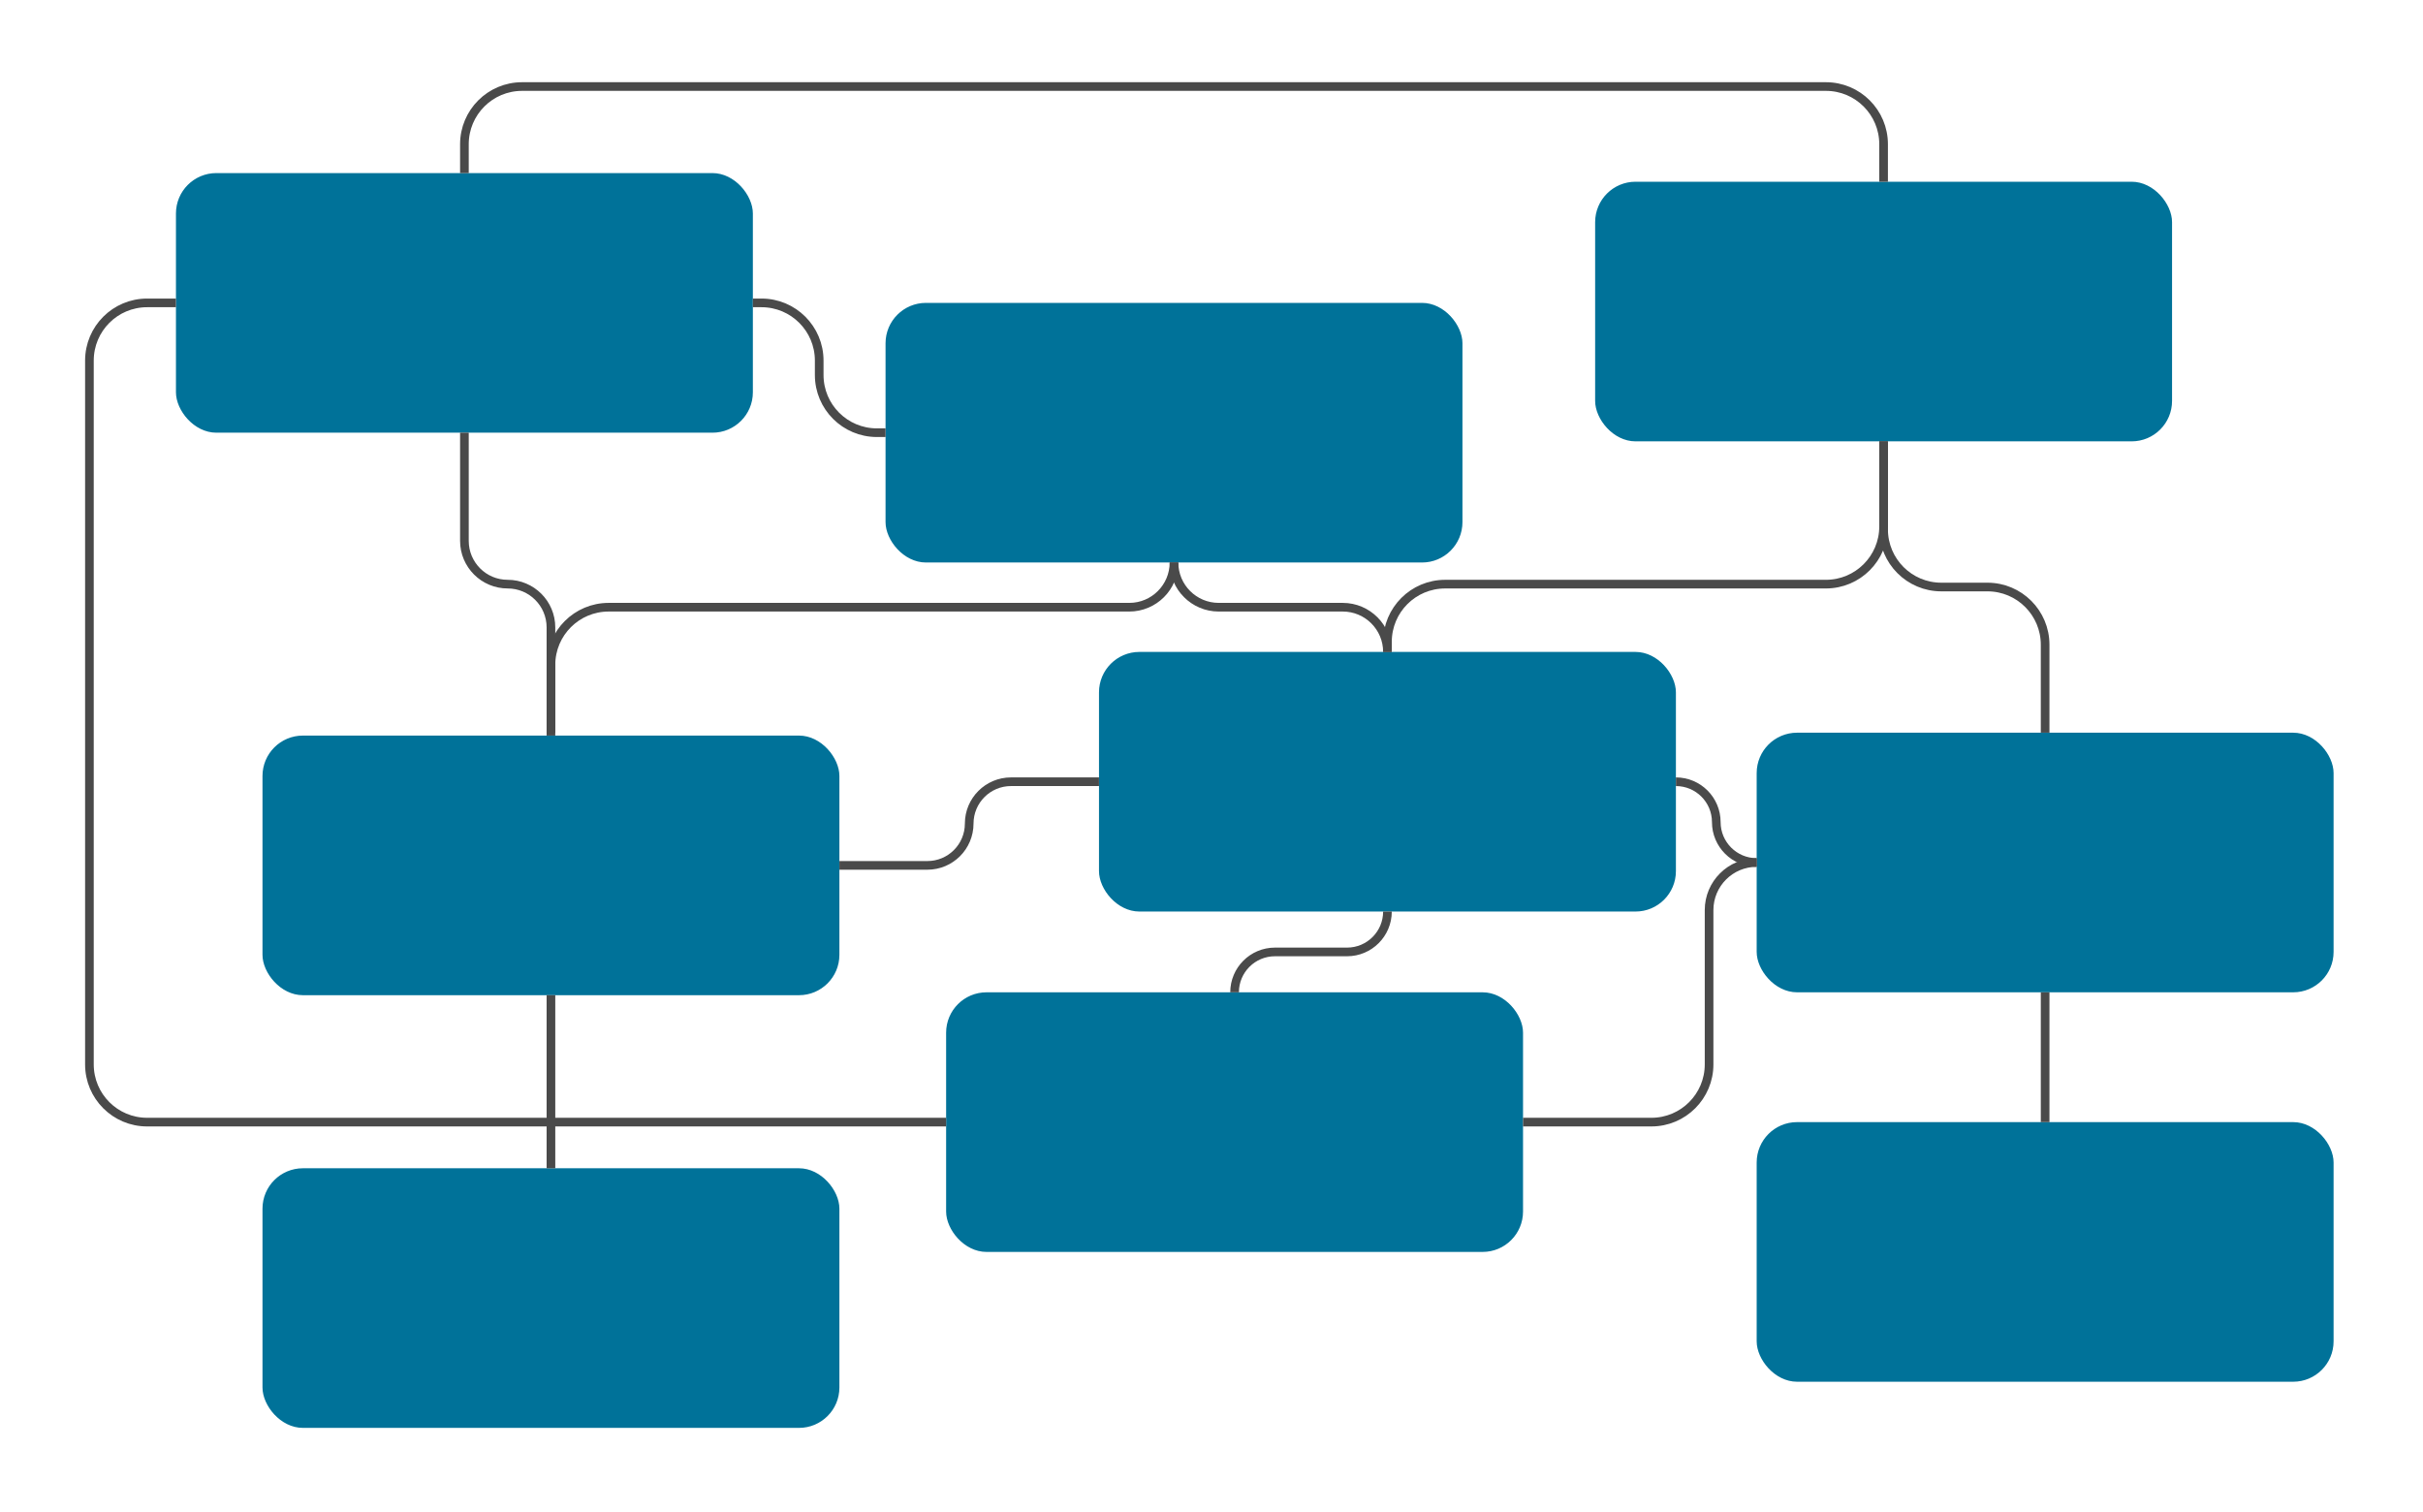 <svg width="840" height="524" viewBox="0 0 840 524" fill="none" xmlns="http://www.w3.org/2000/svg">
<rect width="840" height="524" fill="white"/>
<rect x="61" y="60" width="200" height="90" rx="14" fill="#007299"/>
<rect x="328" y="344" width="200" height="90" rx="14" fill="#007299"/>
<rect x="91" y="405" width="200" height="90" rx="14" fill="#007299"/>
<rect x="609" y="389" width="200" height="90" rx="14" fill="#007299"/>
<rect x="609" y="254" width="200" height="90" rx="14" fill="#007299"/>
<rect x="381" y="226" width="200" height="90" rx="14" fill="#007299"/>
<rect x="553" y="63" width="200" height="90" rx="14" fill="#007299"/>
<rect x="307" y="105" width="200" height="90" rx="14" fill="#007299"/>
<rect x="91" y="255" width="200" height="90" rx="14" fill="#007299"/>
<path d="M481 226V226C481 217.44 474.06 210.5 465.5 210.5H422.5C413.94 210.5 407 203.56 407 195V195" stroke="#4A4A4A" stroke-width="3"/>
<path d="M481 316V316C481 323.732 474.732 330 467 330H442C434.268 330 428 336.268 428 344V344" stroke="#4A4A4A" stroke-width="3"/>
<path d="M307 150H304C292.954 150 284 141.046 284 130V125C284 113.954 275.046 105 264 105H261" stroke="#4A4A4A" stroke-width="3"/>
<path d="M191 254V230.5C191 219.454 199.954 210.5 211 210.5H391.5C400.06 210.5 407 203.56 407 195V195" stroke="#4A4A4A" stroke-width="3"/>
<path d="M291 300H321.5C329.508 300 336 293.508 336 285.5V285.5C336 277.492 342.492 271 350.5 271H381" stroke="#4A4A4A" stroke-width="3"/>
<path d="M481 226V222.5C481 211.454 489.954 202.5 501 202.5H633C644.046 202.5 653 193.546 653 182.5V153" stroke="#4A4A4A" stroke-width="3"/>
<path d="M709 254V223.5C709 212.454 700.046 203.5 689 203.5H673C661.954 203.5 653 194.546 653 183.5V153" stroke="#4A4A4A" stroke-width="3"/>
<path d="M609 299V299C601.268 299 595 292.732 595 285V285C595 277.268 588.732 271 581 271V271" stroke="#4A4A4A" stroke-width="3"/>
<path d="M161 60V50C161 38.954 169.954 30 181 30H633C644.046 30 653 38.954 653 50V63" stroke="#4A4A4A" stroke-width="3"/>
<path d="M61 105H51C39.954 105 31 113.954 31 125V369C31 380.046 39.954 389 51 389H328" stroke="#4A4A4A" stroke-width="3"/>
<path d="M528 389H572.5C583.546 389 592.5 380.046 592.5 369V315.5C592.5 306.387 599.887 299 609 299V299" stroke="#4A4A4A" stroke-width="3"/>
<path d="M709 344V389" stroke="#4A4A4A" stroke-width="3"/>
<path d="M191 405V345" stroke="#4A4A4A" stroke-width="3"/>
<path d="M191 255V217.5C191 209.216 184.284 202.5 176 202.5V202.5C167.716 202.5 161 195.784 161 187.5V150" stroke="#4A4A4A" stroke-width="3"/>
</svg>
